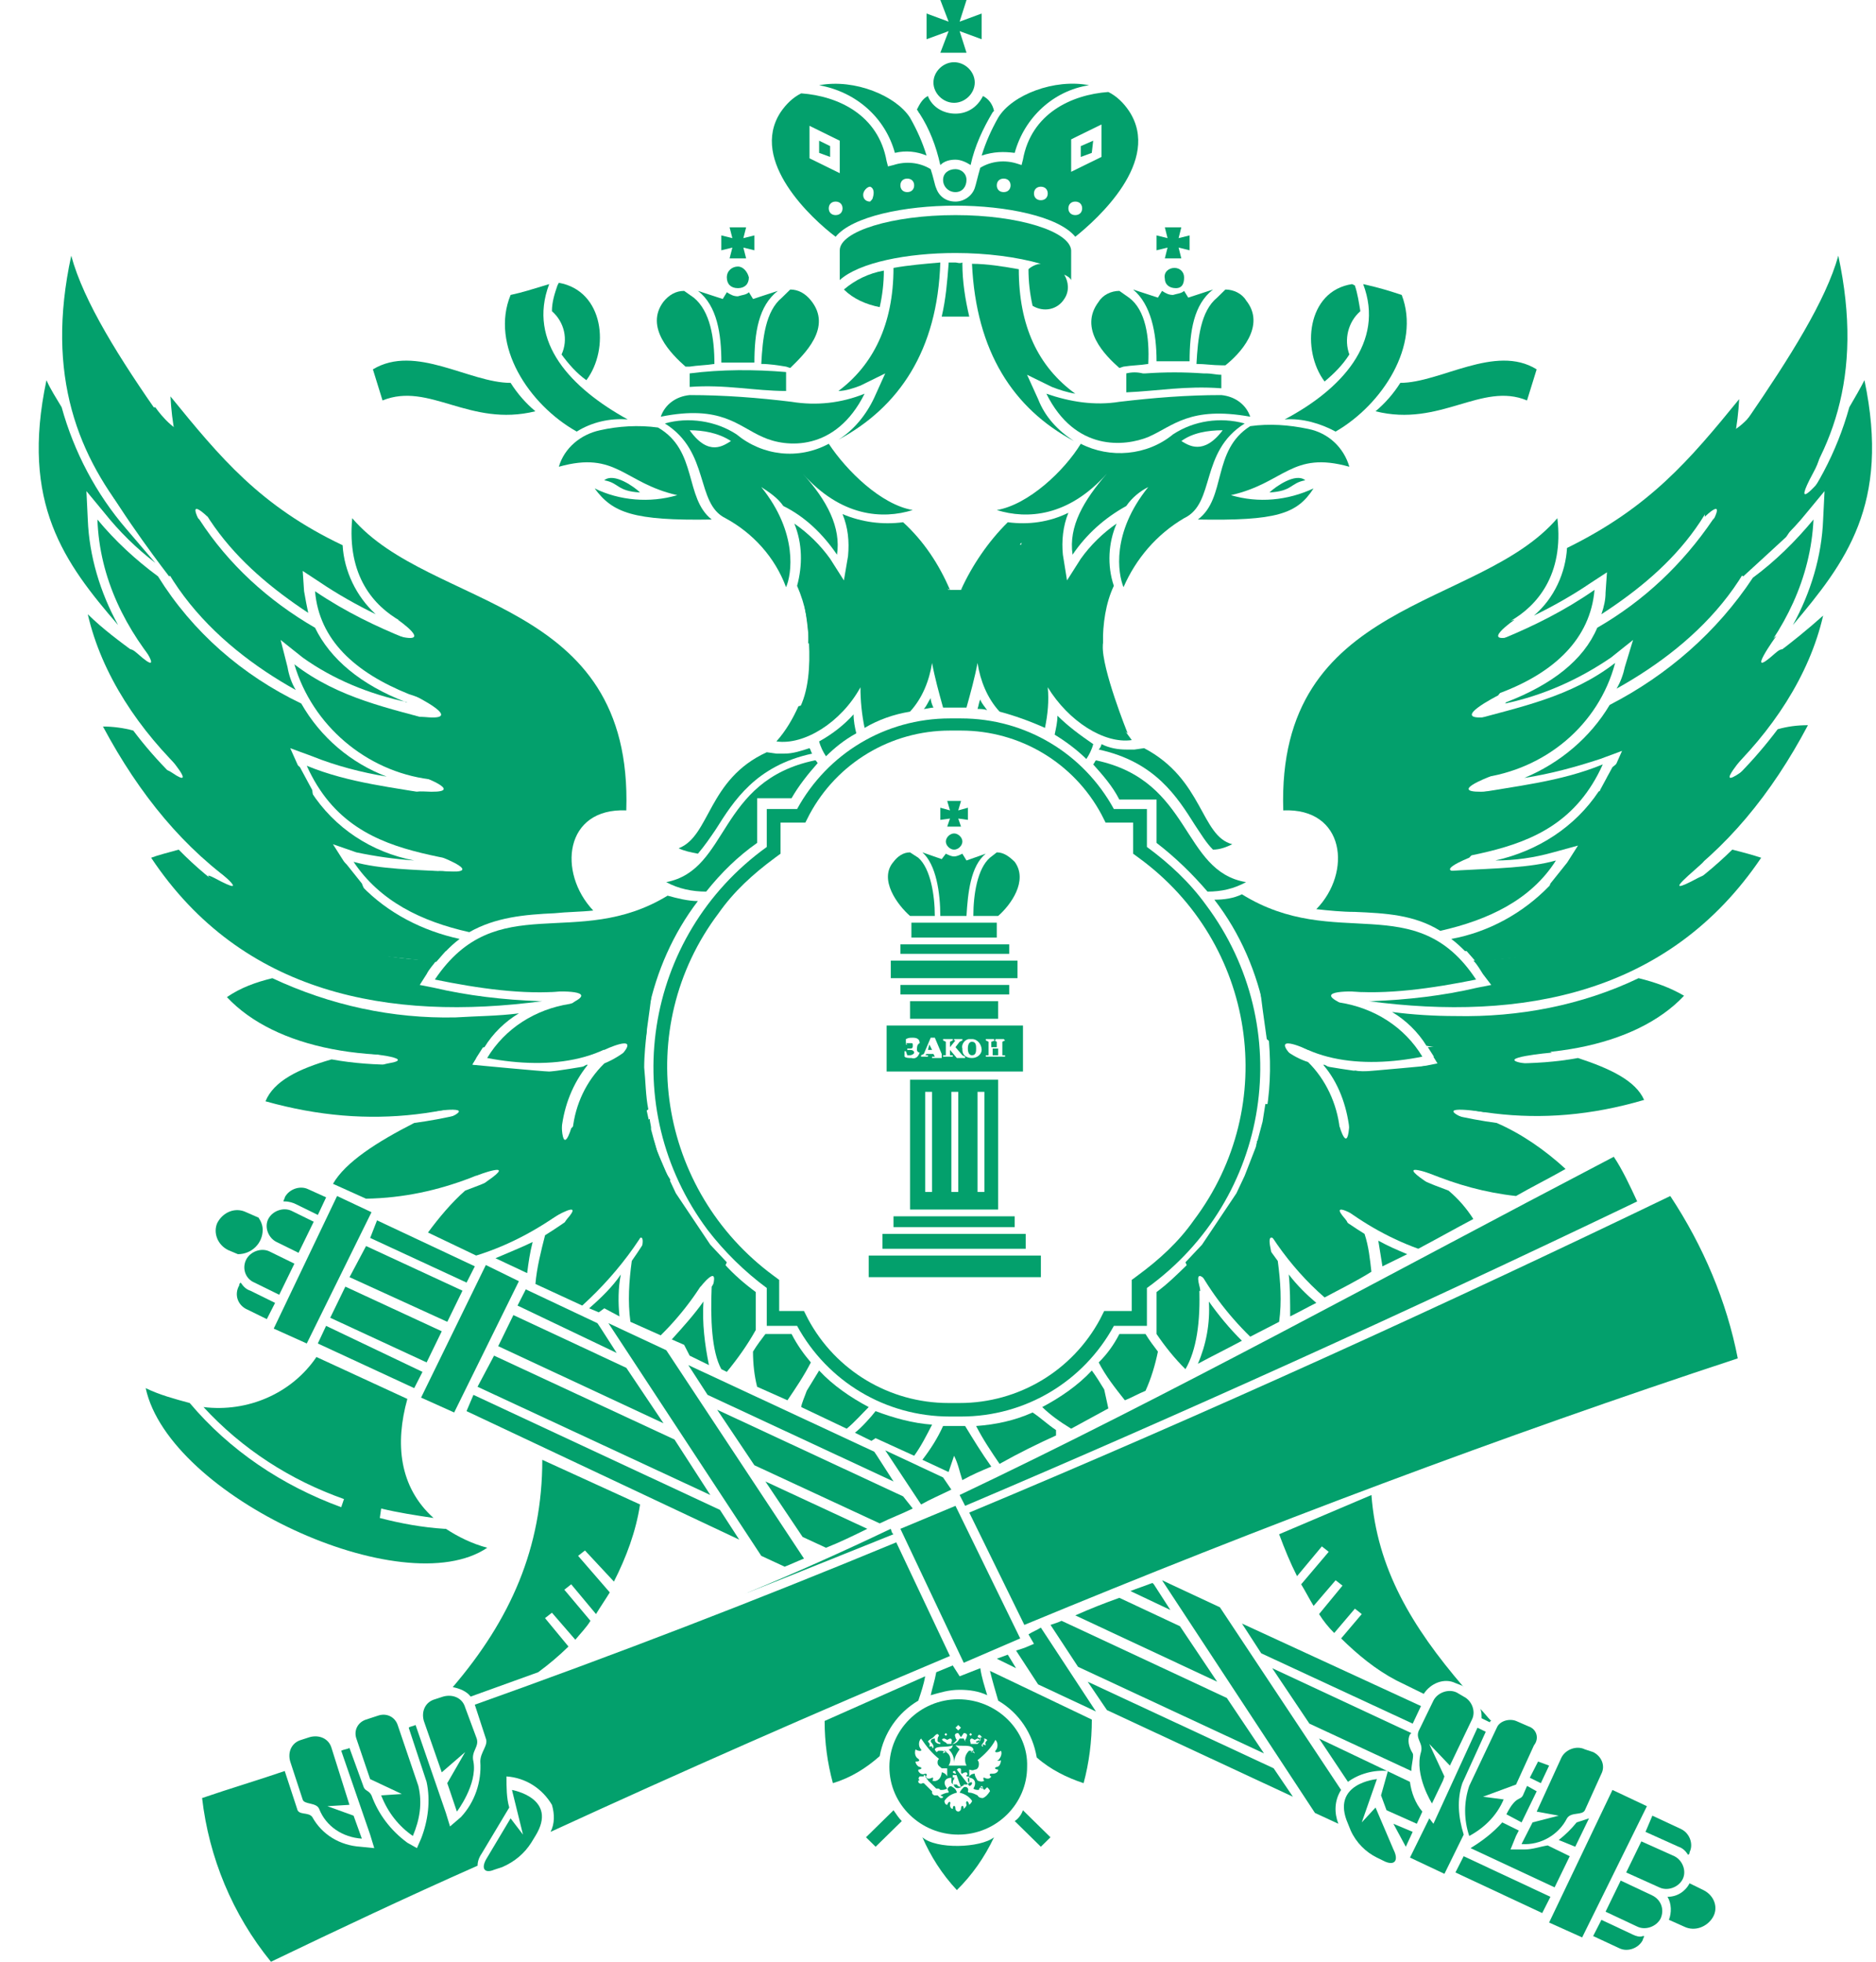 <svg width="44" height="46" viewBox="0 0 44 46" fill="none" xmlns="http://www.w3.org/2000/svg">
<path d="M23.67 23.096H21.118V23.318H23.67V23.096Z" fill="#03A06C"/>
<path d="M23.411 23.476H21.344V23.889H23.411V23.476Z" fill="#03A06C"/>
<path d="M23.864 22.525H20.893V22.937H23.864V22.525Z" fill="#03A06C"/>
<path d="M23.67 22.144H21.118V22.366H23.67V22.144Z" fill="#03A06C"/>
<path d="M21.344 21.478H21.925C21.925 21.002 21.828 20.367 21.538 20.113L21.344 19.987C21.183 19.987 21.053 20.082 20.956 20.209C20.601 20.621 21.053 21.224 21.344 21.478Z" fill="#03A06C"/>
<path d="M34.62 22.969C33.199 20.811 31.325 22.334 29.128 20.97C28.935 21.065 28.709 21.097 28.482 21.097C29.096 21.89 29.484 22.81 29.678 23.794C30.421 24.904 31.939 25.063 33.36 24.777C32.94 24.079 32.23 23.635 31.422 23.508C30.517 23.254 29.774 22.874 29.548 21.985C30.227 23.603 32.585 23.381 34.62 22.969Z" fill="#03A06C"/>
<path d="M22.797 24.428C22.733 24.428 22.7 24.491 22.7 24.587C22.7 24.682 22.733 24.745 22.797 24.745C22.894 24.745 22.894 24.65 22.894 24.587C22.894 24.523 22.894 24.428 22.797 24.428Z" fill="#03A06C"/>
<path d="M22.054 21.478H22.668C22.7 20.938 22.765 20.304 23.12 20.018L22.668 20.177L22.571 20.018C22.507 20.05 22.442 20.082 22.377 20.082C22.313 20.082 22.248 20.05 22.184 20.018L22.087 20.145L21.634 19.987C21.957 20.272 22.054 20.938 22.054 21.478Z" fill="#03A06C"/>
<path d="M23.831 39.117L23.637 38.8L23.379 38.895L23.831 39.117Z" fill="#03A06C"/>
<path d="M22.41 35.31L21.118 35.849L22.604 38.99L23.928 38.419L22.41 35.31Z" fill="#03A06C"/>
<path d="M30.098 19.003C31.551 18.94 31.713 20.462 30.873 21.319C31.163 21.351 31.486 21.383 31.777 21.383C32.488 21.414 33.166 21.446 33.78 21.827C34.911 21.573 35.912 21.097 36.493 20.177C35.266 20.526 33.295 20.209 31.842 20.875C33.522 19.733 36.397 20.589 37.592 17.924C35.589 18.749 33.36 18.305 31.874 19.828C32.617 18.781 33.328 18.591 34.717 18.242C36.235 18.051 37.495 17.005 37.882 15.545C35.783 17.163 33.102 16.433 31.357 18.876C32.003 17.258 33.618 16.782 35.201 16.243C36.461 15.767 37.301 14.974 37.398 13.832C34.523 15.831 31.745 15.355 30.776 18.4C31.067 16.053 33.199 15.545 35.427 14.562C36.041 14.213 36.687 13.483 36.526 12.151C34.684 14.308 29.936 14.022 30.098 19.003Z" fill="#03A06C"/>
<path d="M21.764 24.619H21.861L21.797 24.492L21.764 24.619Z" fill="#03A06C"/>
<path d="M11.169 40.735L10.91 40.037C10.846 39.815 10.62 39.719 10.393 39.783L10.2 39.846C9.973 39.91 9.877 40.132 9.941 40.354L10.361 41.559L10.91 41.084L10.49 41.813L10.523 41.908L10.716 42.48C10.716 42.48 11.201 41.845 11.104 41.306C11.039 41.052 11.266 40.957 11.169 40.735Z" fill="#03A06C"/>
<path d="M16.886 35.405L11.104 32.708L10.942 33.089L17.338 36.103L16.886 35.405Z" fill="#03A06C"/>
<path d="M22.378 19.543C22.281 19.543 22.184 19.638 22.184 19.733C22.184 19.828 22.281 19.923 22.378 19.923C22.475 19.923 22.572 19.828 22.572 19.733C22.572 19.638 22.475 19.543 22.378 19.543Z" fill="#03A06C"/>
<path d="M19.018 7.043C18.889 6.884 18.727 6.789 18.534 6.789L18.34 6.979C17.952 7.297 17.887 7.931 17.855 8.534C18.049 8.534 18.243 8.566 18.437 8.597L18.534 8.629C18.857 8.312 19.535 7.677 19.018 7.043Z" fill="#03A06C"/>
<path d="M16.176 8.756V9.073C17.016 9.01 17.694 9.168 18.437 9.168V8.724C17.694 8.661 16.919 8.661 16.176 8.756Z" fill="#03A06C"/>
<path d="M14.399 37.086C14.689 36.515 14.915 35.912 15.012 35.278L12.719 34.231C12.719 36.293 11.976 37.974 10.619 39.561C10.781 39.593 10.942 39.656 11.039 39.783L12.622 39.212C12.88 39.022 13.106 38.831 13.333 38.609L12.783 37.943L12.945 37.816L13.494 38.45C13.623 38.292 13.752 38.165 13.849 38.006L13.236 37.277L13.397 37.15L13.979 37.848C14.075 37.689 14.205 37.499 14.302 37.34L13.559 36.483L13.72 36.357L14.399 37.086Z" fill="#03A06C"/>
<path d="M23.379 21.636H21.376V21.985H23.379V21.636Z" fill="#03A06C"/>
<path d="M22.216 19.384H22.54L22.475 19.194L22.701 19.225V18.94L22.475 19.003L22.54 18.781H22.216L22.281 19.003L22.055 18.94V19.225L22.281 19.194L22.216 19.384Z" fill="#03A06C"/>
<path d="M22.346 39.053L21.959 39.212C21.926 39.402 21.862 39.593 21.829 39.751C22.055 39.688 22.249 39.624 22.508 39.624C22.734 39.624 22.96 39.656 23.154 39.751C23.089 39.529 23.024 39.339 22.992 39.117L22.508 39.307L22.346 39.053Z" fill="#03A06C"/>
<path d="M30.001 30.995C30.066 30.519 30.033 30.044 29.969 29.568C29.613 29.092 29.29 28.552 29.032 28.013C28.741 28.552 28.386 29.06 27.966 29.504C28.321 30.202 28.773 30.805 29.323 31.344L30.001 30.995Z" fill="#03A06C"/>
<path d="M23.411 21.478C23.702 21.224 24.122 20.653 23.799 20.209C23.669 20.082 23.54 19.987 23.379 19.987L23.217 20.113C22.926 20.367 22.829 20.97 22.829 21.478H23.411Z" fill="#03A06C"/>
<path d="M24.057 28.933H20.698V29.282H24.057V28.933Z" fill="#03A06C"/>
<path d="M20.666 14.974L20.536 14.466C20.504 14.308 20.439 14.149 20.375 13.959C20.278 14.276 20.116 14.593 19.922 14.879L19.599 15.386L19.535 14.784C19.535 14.688 19.503 14.625 19.503 14.53C19.438 14.784 19.309 15.006 19.147 15.196L19.083 15.26C19.05 15.64 18.986 16.021 18.921 16.243C19.406 16.148 20.019 15.482 20.245 14.942C20.375 15.291 20.536 15.577 20.795 15.862C21.182 15.386 21.376 14.815 21.376 14.213C21.602 14.53 21.99 14.72 22.378 14.72C22.765 14.72 23.153 14.53 23.379 14.213C23.379 14.815 23.605 15.386 23.96 15.862C24.219 15.609 24.38 15.291 24.509 14.942C24.736 15.45 25.349 16.116 25.834 16.243C25.802 16.021 25.705 15.64 25.672 15.26V15.228C25.511 15.006 25.414 14.784 25.317 14.562C25.317 14.657 25.285 14.72 25.285 14.815L25.22 15.418L24.897 14.911C24.703 14.625 24.542 14.308 24.445 13.991C24.38 14.149 24.348 14.308 24.283 14.498L24.154 15.006L23.863 14.53C23.67 14.149 23.605 13.737 23.637 13.324C23.379 13.578 23.056 13.8 22.733 13.959C22.668 14.244 22.539 14.498 22.378 14.72C22.216 14.498 22.087 14.213 22.022 13.959C21.699 13.8 21.408 13.578 21.118 13.324C21.182 13.737 21.085 14.149 20.892 14.53L20.666 14.974Z" fill="#03A06C"/>
<path d="M24.801 16.782C24.801 16.941 24.768 17.068 24.736 17.227C24.995 17.385 25.253 17.576 25.479 17.798C25.544 17.703 25.608 17.576 25.641 17.449C25.318 17.227 25.059 17.036 24.801 16.782Z" fill="#03A06C"/>
<path d="M20.181 16.116C20.181 16.433 20.213 16.751 20.278 17.068C20.601 16.878 20.956 16.751 21.344 16.687C21.635 16.37 21.796 15.958 21.861 15.545C21.925 15.894 22.022 16.243 22.119 16.592C22.151 16.592 22.636 16.592 22.668 16.592C22.765 16.243 22.862 15.894 22.927 15.545C22.991 15.958 23.153 16.37 23.444 16.687C23.799 16.782 24.154 16.909 24.509 17.068C24.574 16.751 24.606 16.433 24.574 16.116C25.059 16.909 25.898 17.449 26.545 17.354C26.351 17.1 26.157 16.814 26.028 16.529L25.834 16.497C25.317 16.306 24.865 15.958 24.574 15.482C24.477 15.704 24.316 15.894 24.154 16.053L23.993 16.211L23.831 16.053C23.508 15.672 23.314 15.196 23.25 14.72C23.024 15.133 21.764 15.133 21.57 14.72C21.505 15.228 21.311 15.672 20.988 16.053L20.827 16.211L20.666 16.053C20.504 15.894 20.343 15.672 20.246 15.482C19.955 15.958 19.503 16.306 18.986 16.497L18.727 16.56C18.598 16.846 18.437 17.131 18.21 17.385C18.857 17.48 19.729 16.941 20.181 16.116Z" fill="#03A06C"/>
<path d="M22.41 6.155C22.346 6.155 22.314 6.155 22.249 6.155V6.186C22.217 6.599 22.184 7.011 22.087 7.424C22.184 7.424 22.314 7.424 22.41 7.424C22.507 7.424 22.637 7.424 22.733 7.424C22.637 7.011 22.572 6.599 22.572 6.186V6.155C22.507 6.186 22.443 6.155 22.41 6.155Z" fill="#03A06C"/>
<path d="M19.793 13.61L19.47 13.102C19.244 12.785 18.953 12.5 18.63 12.277C18.824 12.753 18.824 13.261 18.695 13.737C18.889 14.181 18.986 14.657 18.953 15.101C19.276 14.657 19.406 14.117 19.406 13.578C19.599 13.959 19.696 14.371 19.761 14.784C20.084 14.34 20.245 13.8 20.31 13.261C20.504 13.61 20.665 14.022 20.762 14.435C21.021 14.022 20.956 13.356 20.859 12.722C21.247 13.197 21.731 13.578 22.281 13.832C22.022 13.229 21.667 12.69 21.182 12.246C20.698 12.309 20.213 12.246 19.761 12.055C19.89 12.373 19.922 12.69 19.89 13.039L19.793 13.61Z" fill="#03A06C"/>
<path d="M23.637 12.246C23.185 12.69 22.797 13.261 22.539 13.832C23.088 13.546 23.572 13.166 23.96 12.722C23.863 13.324 23.799 14.022 24.057 14.435C24.154 14.022 24.315 13.642 24.509 13.261C24.541 13.8 24.735 14.34 25.058 14.784C25.091 14.371 25.22 13.959 25.414 13.578C25.381 14.117 25.543 14.657 25.866 15.101C25.866 14.625 25.93 14.149 26.124 13.737C25.963 13.261 25.995 12.722 26.189 12.277C25.866 12.5 25.575 12.785 25.349 13.102L25.026 13.61L24.929 13.007C24.897 12.69 24.929 12.341 25.058 12.024C24.606 12.246 24.122 12.309 23.637 12.246Z" fill="#03A06C"/>
<path d="M25.704 17.829C25.672 17.861 25.672 17.893 25.64 17.924C25.866 18.178 26.092 18.432 26.253 18.749H27.126V19.765C27.578 20.113 27.966 20.494 28.321 20.907C28.644 20.907 28.935 20.843 29.225 20.685C27.707 20.431 27.965 18.305 25.704 17.829Z" fill="#03A06C"/>
<path d="M26.835 17.544L26.609 17.576C26.544 17.576 26.48 17.576 26.415 17.576C26.221 17.576 26.027 17.544 25.834 17.449C25.834 17.48 25.801 17.544 25.769 17.576C27.093 17.861 27.61 18.686 28.03 19.352C28.16 19.543 28.289 19.765 28.45 19.923C28.612 19.923 28.773 19.86 28.902 19.796C28.16 19.606 28.224 18.273 26.835 17.544Z" fill="#03A06C"/>
<path d="M21.667 16.624C21.732 16.624 21.828 16.592 21.893 16.592C21.861 16.529 21.828 16.433 21.828 16.37C21.764 16.465 21.732 16.56 21.667 16.624Z" fill="#03A06C"/>
<path d="M20.084 17.195C20.052 17.068 20.02 16.909 20.02 16.751C19.793 17.005 19.503 17.227 19.212 17.385C19.244 17.512 19.309 17.639 19.373 17.734C19.567 17.544 19.793 17.354 20.084 17.195Z" fill="#03A06C"/>
<path d="M22.927 16.624C22.992 16.624 23.089 16.624 23.153 16.655C23.089 16.56 23.024 16.497 22.992 16.402C22.959 16.465 22.959 16.529 22.927 16.624Z" fill="#03A06C"/>
<path d="M23.411 28.362V25.317H21.344V28.362H23.411ZM22.927 25.602H23.088V27.95H22.927V25.602ZM22.313 25.602H22.475V27.95H22.313V25.602ZM21.699 25.602H21.861V27.95H21.699V25.602Z" fill="#03A06C"/>
<path d="M37.915 16.148C39.853 15.069 41.694 13.293 41.694 10.533C41.242 11.104 40.725 11.675 40.176 12.182C39.465 13.229 38.561 14.086 37.462 14.72C37.139 15.482 36.397 16.053 35.331 16.465L35.298 16.497C36.203 16.307 37.043 15.926 37.786 15.418L38.302 15.006L38.109 15.64C38.076 15.799 38.012 15.989 37.915 16.148Z" fill="#03A06C"/>
<path d="M23.993 24.047H20.795V25.126H23.993V24.047ZM21.377 24.809C21.312 24.809 21.247 24.809 21.215 24.777V24.65H21.247L21.28 24.745C21.312 24.745 21.312 24.745 21.344 24.745C21.377 24.745 21.441 24.714 21.441 24.682C21.441 24.65 21.409 24.619 21.344 24.619H21.28V24.587H21.344C21.377 24.587 21.409 24.587 21.409 24.523C21.409 24.46 21.409 24.46 21.344 24.46H21.312C21.28 24.46 21.28 24.46 21.247 24.46L21.28 24.492H21.247V24.365C21.312 24.333 21.344 24.333 21.409 24.333C21.506 24.333 21.57 24.365 21.57 24.46C21.506 24.492 21.506 24.555 21.506 24.619C21.506 24.65 21.538 24.682 21.57 24.682C21.538 24.777 21.474 24.84 21.377 24.809ZM22.087 24.777V24.809H21.861V24.777H21.926L21.893 24.714H21.732L21.7 24.745H21.764V24.777H21.603V24.745L21.667 24.714L21.829 24.333H21.926L22.087 24.714V24.777ZM22.604 24.809H22.442L22.281 24.619V24.745H22.346V24.777H22.119V24.745H22.184V24.428L22.119 24.396V24.365H22.346V24.396L22.281 24.428V24.555L22.41 24.396H22.378V24.365H22.572V24.396L22.507 24.428L22.41 24.555L22.572 24.745L22.636 24.777V24.809H22.604ZM22.798 24.809C22.669 24.809 22.572 24.745 22.572 24.619V24.587C22.539 24.492 22.636 24.365 22.733 24.365C22.766 24.365 22.766 24.365 22.798 24.365C22.927 24.365 23.024 24.492 23.024 24.619C23.024 24.714 22.927 24.809 22.798 24.809ZM23.573 24.396L23.509 24.428V24.745H23.573V24.777H23.347V24.745H23.412V24.587H23.282V24.745H23.347V24.777H23.121V24.745H23.186V24.428L23.121 24.396V24.365H23.347V24.396L23.25 24.428V24.555H23.379V24.428L23.315 24.396V24.365H23.541L23.573 24.396C23.573 24.365 23.573 24.396 23.573 24.396Z" fill="#03A06C"/>
<path d="M23.799 28.521H20.956V28.774H23.799V28.521Z" fill="#03A06C"/>
<path d="M41.533 10.406L41.921 9.93V10.533C41.921 11.104 41.824 11.707 41.662 12.277C42.954 10.723 43.73 8.851 43.116 5.996C42.825 7.043 41.985 8.375 40.984 9.835C40.919 10.438 40.758 11.008 40.499 11.548C40.855 11.199 41.178 10.818 41.533 10.406Z" fill="#03A06C"/>
<path d="M35.977 14.435C36.43 14.213 36.882 13.959 37.302 13.673L37.69 13.42L37.657 13.896C37.657 14.054 37.625 14.213 37.56 14.403C39.272 13.293 40.661 11.833 40.791 9.359C39.628 10.786 38.691 11.897 36.753 12.849C36.72 13.42 36.462 14.022 35.977 14.435Z" fill="#03A06C"/>
<path d="M37.689 18.242C40.079 17.068 42.405 14.942 42.534 12.182C42.114 12.69 41.63 13.166 41.113 13.546C40.273 14.816 39.11 15.831 37.754 16.529C37.301 17.29 36.591 17.893 35.751 18.242C36.365 18.147 36.946 17.988 37.528 17.798L38.044 17.607L37.818 18.115C37.754 18.115 37.721 18.178 37.689 18.242Z" fill="#03A06C"/>
<path d="M41.178 13.198C41.597 12.849 42.017 12.468 42.373 12.024L42.793 11.516L42.76 12.182C42.728 13.039 42.47 13.896 42.05 14.657C43.277 13.198 44.343 11.833 43.729 8.915C43.633 9.105 43.503 9.327 43.374 9.549C43.083 10.596 42.566 11.58 41.856 12.405L41.178 13.198Z" fill="#03A06C"/>
<path d="M26.9 19.86V18.971H26.125C25.414 17.671 24.057 16.846 22.539 16.846H22.28C20.762 16.846 19.406 17.671 18.695 18.971H17.984V19.86C15.077 21.953 14.463 25.983 16.595 28.838C16.983 29.345 17.467 29.821 17.984 30.202V31.09H18.695C19.406 32.391 20.762 33.216 22.28 33.216H22.539C24.057 33.216 25.414 32.391 26.125 31.09H26.9V30.202C29.807 28.108 30.421 24.079 28.289 21.224C27.901 20.685 27.417 20.24 26.9 19.86ZM27.998 28.616C27.643 29.123 27.191 29.536 26.674 29.916L26.544 30.012V30.741H25.898L25.802 30.932C25.155 32.137 23.896 32.899 22.507 32.899H22.248C20.859 32.899 19.599 32.137 18.953 30.932L18.856 30.741H18.275V30.012L18.146 29.916C15.432 27.918 14.819 24.111 16.854 21.414C17.209 20.907 17.661 20.494 18.178 20.113L18.307 20.018V19.289H18.889L18.986 19.098C19.632 17.893 20.892 17.131 22.28 17.131H22.539C23.928 17.131 25.188 17.893 25.834 19.098L25.931 19.289H26.577V20.018L26.706 20.113C29.452 22.112 30.033 25.919 27.998 28.616Z" fill="#03A06C"/>
<path d="M15.498 9.771C16.919 9.486 17.306 9.993 17.888 10.247C18.437 10.501 19.6 10.596 20.278 9.232C19.729 9.454 19.148 9.517 18.566 9.422C17.791 9.327 16.983 9.264 16.176 9.264C15.853 9.295 15.595 9.486 15.498 9.771Z" fill="#03A06C"/>
<path d="M24.413 29.441H20.375V29.948H24.413V29.441Z" fill="#03A06C"/>
<path d="M22.571 34.707C22.797 34.58 23.023 34.485 23.25 34.39C23.023 34.072 22.83 33.755 22.636 33.438C22.604 33.438 22.539 33.438 22.507 33.438H22.248C22.216 33.438 22.151 33.438 22.119 33.438C21.99 33.724 21.828 33.977 21.634 34.231L22.248 34.517C22.28 34.421 22.345 34.231 22.377 34.136C22.474 34.326 22.507 34.517 22.571 34.707Z" fill="#03A06C"/>
<path d="M26.932 10.247C27.514 9.993 27.901 9.517 29.323 9.771C29.226 9.486 28.967 9.295 28.644 9.264C27.837 9.264 27.061 9.327 26.254 9.422C25.672 9.517 25.091 9.422 24.542 9.232C25.22 10.596 26.383 10.469 26.932 10.247Z" fill="#03A06C"/>
<path d="M7.745 30.9L10.006 31.947L10.361 31.217L8.1 30.17L7.745 30.9Z" fill="#03A06C"/>
<path d="M10.847 30.265L8.586 29.218L8.198 29.948L10.491 30.995L10.847 30.265Z" fill="#03A06C"/>
<path d="M11.137 29.694L8.843 28.616L8.682 29.028L10.943 30.075L11.137 29.694Z" fill="#03A06C"/>
<path d="M31.422 26.459C31.358 25.887 31.099 25.316 30.679 24.904C30.292 24.777 29.969 24.523 29.742 24.206C29.807 24.809 29.807 25.412 29.71 26.014C30.195 26.363 30.808 26.522 31.422 26.459Z" fill="#03A06C"/>
<path d="M13.043 25.126C12.913 25.126 12.784 25.158 12.623 25.158C12.203 25.158 11.815 25.126 11.395 25.031L11.072 24.968L11.169 24.809C10.555 24.904 9.942 24.968 9.328 24.968C8.811 24.968 8.294 24.936 7.777 24.841C7.002 25.063 6.421 25.348 6.227 25.824C8.714 26.522 10.878 26.173 13.043 25.126Z" fill="#03A06C"/>
<path d="M7.649 28.076L7.229 27.886C7.035 27.791 6.776 27.886 6.68 28.076C6.68 28.108 6.647 28.14 6.647 28.172H6.68C6.776 28.172 6.873 28.203 6.938 28.235L7.455 28.489L7.649 28.076Z" fill="#03A06C"/>
<path d="M12.17 23.762C11.685 23.825 11.201 23.825 10.684 23.857C9.198 23.889 7.745 23.572 6.388 22.937C6 23.032 5.645 23.159 5.322 23.381C6.452 24.587 8.746 25.031 11.363 24.555C11.556 24.238 11.847 23.952 12.17 23.762Z" fill="#03A06C"/>
<path d="M5.968 30.075L6.549 30.361L6.905 29.631L6.323 29.346C6.13 29.25 5.871 29.346 5.774 29.536C5.677 29.726 5.742 29.98 5.968 30.075Z" fill="#03A06C"/>
<path d="M7.358 28.648L6.841 28.394C6.647 28.299 6.389 28.394 6.292 28.584C6.195 28.774 6.292 29.028 6.486 29.123L7.002 29.377L7.358 28.648Z" fill="#03A06C"/>
<path d="M30.873 30.551C30.647 30.361 30.421 30.139 30.227 29.885C30.26 30.202 30.26 30.551 30.26 30.868C30.453 30.773 30.68 30.646 30.873 30.551Z" fill="#03A06C"/>
<path d="M13.818 30.678L14.044 30.773L14.174 30.678L14.529 30.868C14.497 30.551 14.497 30.202 14.561 29.885C14.368 30.17 14.109 30.424 13.818 30.678Z" fill="#03A06C"/>
<path d="M11.2 32.518L16.66 35.056L15.82 33.755L11.588 31.788L11.2 32.518Z" fill="#03A06C"/>
<path d="M12.041 30.837L11.685 31.566L15.562 33.374L14.69 32.074L12.041 30.837Z" fill="#03A06C"/>
<path d="M29.161 27.727C29.581 28.743 30.227 29.694 31.067 30.424C31.422 30.234 31.81 30.043 32.165 29.821C32.133 29.536 32.101 29.219 32.004 28.933C31.035 28.33 30.195 27.601 29.484 26.744C29.452 27.093 29.323 27.41 29.161 27.727Z" fill="#03A06C"/>
<path d="M31.648 26.522C32.876 27.283 34.103 27.886 35.557 28.045C35.944 27.823 36.332 27.632 36.719 27.41C36.235 26.966 35.686 26.585 35.104 26.332C33.683 26.141 32.326 25.665 31.067 24.968C31.067 24.968 31.067 24.968 31.034 24.968C31.39 25.38 31.583 25.919 31.648 26.459V26.522Z" fill="#03A06C"/>
<path d="M29.614 26.522C30.68 27.727 31.778 28.743 33.264 29.282C33.684 29.06 34.136 28.806 34.556 28.584C34.394 28.33 34.2 28.108 33.974 27.918C33.102 27.601 32.262 27.188 31.487 26.681H31.455C31.358 26.681 31.261 26.681 31.196 26.712C30.647 26.681 30.13 26.554 29.678 26.268C29.646 26.363 29.614 26.427 29.614 26.522Z" fill="#03A06C"/>
<path d="M33.005 29.409C32.779 29.314 32.553 29.218 32.327 29.092C32.359 29.282 32.392 29.504 32.424 29.694L33.005 29.409Z" fill="#03A06C"/>
<path d="M14.012 31.027L12.332 30.234L12.138 30.614L14.464 31.725L14.076 31.122L14.012 31.027Z" fill="#03A06C"/>
<path d="M22.313 34.929L22.119 34.644L20.763 34.009L21.603 35.278C21.829 35.151 22.055 35.056 22.313 34.929Z" fill="#03A06C"/>
<path d="M28.353 30.519C28.385 31.027 28.288 31.535 28.095 31.979C28.45 31.788 28.773 31.63 29.128 31.439C28.838 31.154 28.579 30.837 28.353 30.519Z" fill="#03A06C"/>
<path d="M20.957 34.739L20.569 34.136L20.505 34.041L16.144 32.01L16.596 32.708L20.957 34.739Z" fill="#03A06C"/>
<path d="M16.692 30.17C16.66 30.932 16.692 31.693 16.918 32.105L17.047 32.169C17.306 31.852 17.532 31.535 17.726 31.186V31.09V30.297C17.467 30.107 17.209 29.885 16.983 29.631C16.918 29.821 16.821 29.98 16.692 30.17Z" fill="#03A06C"/>
<path d="M18.566 31.281H17.952C17.855 31.408 17.758 31.535 17.661 31.693C17.661 31.979 17.693 32.264 17.758 32.518L18.469 32.835C18.662 32.55 18.856 32.264 19.018 31.947C18.856 31.757 18.695 31.535 18.566 31.281Z" fill="#03A06C"/>
<path d="M16.175 31.788L16.628 32.01C16.531 31.535 16.466 31.027 16.499 30.519C16.273 30.837 16.014 31.122 15.756 31.408L16.046 31.535L16.175 31.788Z" fill="#03A06C"/>
<path d="M28.127 30.17C28.03 30.012 27.933 29.821 27.837 29.663C27.61 29.885 27.384 30.107 27.126 30.297V31.281C27.32 31.566 27.546 31.852 27.804 32.105C28.063 31.661 28.16 30.995 28.127 30.17Z" fill="#03A06C"/>
<path d="M26.48 6.98L26.254 6.821C26.06 6.821 25.866 6.916 25.769 7.075C25.285 7.709 25.931 8.344 26.254 8.629L26.351 8.597C26.544 8.566 26.738 8.566 26.932 8.534C26.964 7.9 26.867 7.265 26.48 6.98Z" fill="#03A06C"/>
<path d="M24.768 33.66C24.768 33.628 24.768 33.565 24.768 33.533C24.574 33.406 24.413 33.248 24.219 33.121C23.799 33.311 23.347 33.406 22.894 33.438C23.056 33.755 23.25 34.041 23.444 34.326C23.896 34.072 24.348 33.85 24.768 33.66Z" fill="#03A06C"/>
<path d="M26.867 32.613C26.997 32.328 27.093 32.01 27.158 31.693C27.061 31.566 26.964 31.439 26.867 31.281H26.254C26.124 31.535 25.963 31.757 25.769 31.947C25.931 32.264 26.157 32.55 26.383 32.835C26.544 32.772 26.706 32.677 26.867 32.613Z" fill="#03A06C"/>
<path d="M25.995 33.026C25.963 32.867 25.931 32.74 25.898 32.581C25.801 32.423 25.704 32.264 25.608 32.137C25.285 32.486 24.865 32.772 24.445 32.994C24.639 33.184 24.865 33.343 25.123 33.501C25.414 33.343 25.704 33.184 25.995 33.026Z" fill="#03A06C"/>
<path d="M15.271 26.459C15.271 26.395 15.239 26.3 15.239 26.236C14.754 26.522 14.237 26.68 13.688 26.712C13.591 26.712 13.494 26.712 13.43 26.68H13.397C12.622 27.188 11.782 27.601 10.91 27.918C10.587 28.203 10.296 28.552 10.038 28.901L11.168 29.441C12.816 28.933 14.14 27.759 15.271 26.459Z" fill="#03A06C"/>
<path d="M26.416 8.756V9.2C27.159 9.168 27.805 9.042 28.645 9.105V8.788C28.515 8.788 28.418 8.756 28.289 8.756C28.257 8.756 28.257 8.756 28.224 8.756C27.772 8.724 27.32 8.724 26.868 8.756C26.835 8.756 26.803 8.756 26.803 8.756C26.674 8.724 26.545 8.724 26.416 8.756Z" fill="#03A06C"/>
<path d="M14.173 24.936C13.753 25.348 13.494 25.887 13.43 26.49C14.043 26.522 14.69 26.363 15.206 26.014C15.142 25.697 15.142 25.348 15.109 25.031C15.109 24.745 15.142 24.428 15.174 24.143C14.916 24.492 14.56 24.777 14.173 24.936Z" fill="#03A06C"/>
<path d="M20.052 33.596L20.439 33.787L20.536 33.723L21.441 34.136C21.602 33.914 21.731 33.66 21.861 33.406C21.408 33.374 20.956 33.248 20.536 33.089C20.439 33.216 20.213 33.47 20.052 33.596Z" fill="#03A06C"/>
<path d="M13.172 26.522V26.459C13.236 25.919 13.43 25.412 13.786 24.968H13.753C12.526 25.666 11.137 26.141 9.715 26.332C8.843 26.776 8.1 27.252 7.81 27.759L8.585 28.108C10.361 28.077 11.783 27.379 13.172 26.522Z" fill="#03A06C"/>
<path d="M18.921 32.613C18.889 32.708 18.792 32.93 18.792 32.994L19.858 33.501C20.02 33.374 20.246 33.121 20.375 32.994C19.955 32.772 19.535 32.486 19.212 32.137C19.115 32.296 19.018 32.455 18.921 32.613Z" fill="#03A06C"/>
<path d="M12.364 29.853C12.396 29.599 12.428 29.377 12.493 29.123C12.235 29.25 11.912 29.377 11.621 29.504L12.364 29.853Z" fill="#03A06C"/>
<path d="M15.336 26.744C14.593 27.632 13.753 28.362 12.784 28.965C12.687 29.346 12.59 29.726 12.558 30.107L13.656 30.614C14.561 29.79 15.271 28.806 15.723 27.664C15.53 27.378 15.433 27.061 15.336 26.744Z" fill="#03A06C"/>
<path d="M15.496 31.312C16.045 30.773 16.498 30.139 16.821 29.472C16.401 29.028 16.045 28.521 15.755 27.95C15.496 28.521 15.173 29.06 14.818 29.567C14.753 30.043 14.721 30.519 14.786 30.995L15.496 31.312Z" fill="#03A06C"/>
<path d="M21.634 43.082C21.828 43.526 22.087 43.939 22.442 44.32C22.797 43.971 23.088 43.558 23.314 43.082C22.991 43.336 21.957 43.368 21.634 43.082Z" fill="#03A06C"/>
<path d="M23.799 42.702L24.412 43.304L24.638 43.082L23.992 42.448C23.96 42.543 23.895 42.638 23.799 42.702Z" fill="#03A06C"/>
<path d="M22.475 39.846C21.57 39.846 20.86 40.576 20.86 41.432C20.86 42.321 21.603 43.019 22.475 43.019C23.379 43.019 24.09 42.289 24.09 41.432C24.122 40.576 23.379 39.846 22.475 39.846ZM22.927 40.735C22.959 40.608 23.024 40.735 23.056 40.766C23.088 40.766 23.121 40.766 23.153 40.798C23.153 40.83 23.088 40.83 23.121 40.925C23.088 40.925 23.024 40.861 23.056 40.957C23.024 40.957 23.024 40.925 23.024 40.925C23.024 40.893 23.088 40.861 23.088 40.798C23.088 40.735 22.992 40.735 22.992 40.735C23.024 40.798 22.959 40.861 22.927 40.861H22.895V40.83C22.927 40.83 22.992 40.798 22.992 40.766C22.992 40.766 22.959 40.735 22.927 40.735ZM22.636 41.242C22.636 41.306 22.636 41.337 22.669 41.401H22.249C22.313 41.306 22.313 41.147 22.184 41.084C22.152 41.052 22.087 41.052 22.023 41.052C21.99 41.052 21.99 41.084 21.958 41.084C21.958 41.052 21.926 41.052 21.926 41.02C21.958 40.925 22.216 40.988 22.346 40.925C22.346 40.957 22.313 41.02 22.249 41.02C22.346 41.115 22.378 41.211 22.378 41.337C22.378 41.211 22.442 41.115 22.507 41.02C22.475 40.988 22.442 40.957 22.41 40.925C22.539 40.957 22.798 40.893 22.83 41.02C22.83 41.052 22.83 41.084 22.798 41.084C22.798 41.052 22.765 41.052 22.733 41.052C22.765 41.02 22.636 41.115 22.636 41.242ZM22.862 41.115C22.83 41.084 22.798 41.084 22.765 41.084C22.798 41.052 22.798 41.052 22.83 41.052C22.83 41.084 22.862 41.084 22.862 41.115ZM22.346 41.813C22.346 41.782 22.346 41.75 22.378 41.718C22.378 41.718 22.378 41.718 22.378 41.686V41.655C22.378 41.655 22.378 41.686 22.346 41.686V41.655V41.623C22.378 41.623 22.378 41.623 22.41 41.623H22.442C22.442 41.623 22.442 41.623 22.442 41.591C22.41 41.591 22.378 41.591 22.346 41.559C22.346 41.528 22.378 41.528 22.41 41.528L22.378 41.464L22.539 41.908C22.475 41.94 22.41 41.94 22.378 41.877C22.378 41.845 22.346 41.845 22.346 41.813C22.313 41.813 22.313 41.813 22.346 41.813C22.313 41.782 22.313 41.782 22.346 41.813C22.346 41.782 22.346 41.782 22.346 41.813ZM22.442 41.496H22.475C22.475 41.496 22.475 41.496 22.442 41.496C22.475 41.464 22.475 41.464 22.507 41.464C22.507 41.464 22.539 41.464 22.539 41.496C22.539 41.496 22.539 41.496 22.539 41.528C22.539 41.528 22.539 41.528 22.539 41.559C22.539 41.559 22.539 41.591 22.572 41.591C22.604 41.559 22.636 41.559 22.669 41.559C22.701 41.591 22.701 41.623 22.669 41.623V41.591V41.623V41.655C22.701 41.655 22.733 41.655 22.733 41.686V41.718C22.733 41.686 22.701 41.686 22.701 41.686C22.701 41.686 22.701 41.686 22.701 41.718C22.701 41.75 22.701 41.782 22.733 41.813C22.765 41.782 22.798 41.782 22.798 41.813C22.798 41.845 22.765 41.877 22.733 41.877L22.442 41.496ZM22.216 41.084C22.184 41.084 22.152 41.084 22.119 41.115C22.119 41.084 22.119 41.084 22.152 41.052C22.184 41.052 22.184 41.084 22.216 41.084ZM22.765 40.639L22.798 40.671L22.765 40.703L22.733 40.671L22.765 40.639ZM22.475 40.449L22.539 40.513L22.475 40.576L22.41 40.513L22.475 40.449ZM22.184 40.639L22.216 40.671L22.184 40.703L22.152 40.671L22.184 40.639ZM22.152 40.766L22.216 40.798L22.281 40.766C22.313 40.766 22.346 40.798 22.313 40.861V40.893C22.378 40.893 22.41 40.83 22.442 40.798C22.41 40.766 22.41 40.735 22.41 40.735C22.378 40.671 22.41 40.639 22.475 40.639L22.539 40.735L22.604 40.639C22.669 40.639 22.701 40.671 22.669 40.735C22.669 40.766 22.636 40.798 22.636 40.798C22.636 40.861 22.701 40.893 22.765 40.893V40.861C22.733 40.798 22.765 40.766 22.798 40.766L22.862 40.798L22.927 40.766C22.959 40.766 22.992 40.798 22.959 40.861L22.927 40.893H22.798C22.701 40.893 22.636 40.861 22.604 40.766H22.507C22.475 40.83 22.41 40.893 22.346 40.893H22.216L22.184 40.861C22.055 40.798 22.087 40.766 22.152 40.766ZM21.893 40.735C21.926 40.703 21.99 40.608 22.023 40.703C21.99 40.735 21.99 40.766 21.99 40.83C22.023 40.861 22.023 40.861 22.055 40.861C22.055 40.861 22.055 40.861 22.055 40.893C21.99 40.893 21.926 40.861 21.926 40.798V40.766C21.926 40.766 21.829 40.766 21.829 40.83C21.829 40.861 21.893 40.893 21.893 40.957C21.893 40.988 21.893 40.988 21.861 40.988C21.893 40.925 21.796 40.957 21.796 40.957C21.829 40.861 21.764 40.861 21.764 40.83C21.829 40.766 21.861 40.766 21.893 40.735ZM21.473 41.306C21.473 41.306 21.473 41.274 21.473 41.306C21.473 41.274 21.473 41.274 21.473 41.306C21.506 41.306 21.603 41.306 21.538 41.242C21.473 41.21 21.441 41.115 21.473 41.02C21.506 41.052 21.635 41.084 21.603 41.02C21.538 40.957 21.538 40.83 21.603 40.766C21.732 40.957 21.861 41.115 22.023 41.242C21.99 41.274 21.99 41.306 21.99 41.337C21.99 41.401 22.055 41.432 22.087 41.464C22.119 41.464 22.184 41.464 22.216 41.464V41.655C22.184 41.591 22.119 41.559 22.087 41.559C22.087 41.623 22.055 41.686 22.023 41.718C21.99 41.75 21.926 41.782 21.861 41.75C21.893 41.75 21.893 41.655 21.861 41.686C21.796 41.718 21.732 41.718 21.7 41.655C21.732 41.655 21.764 41.591 21.7 41.591C21.635 41.623 21.57 41.591 21.538 41.528C21.538 41.528 21.538 41.528 21.538 41.496C21.57 41.496 21.667 41.464 21.57 41.432C21.538 41.432 21.473 41.369 21.473 41.306ZM23.056 42.162C23.024 42.162 22.959 42.162 22.927 42.099C22.862 42.067 22.798 42.035 22.733 42.035C22.733 42.035 22.701 42.035 22.701 42.004C22.733 41.94 22.669 41.877 22.604 41.908C22.572 41.94 22.539 41.972 22.507 42.035C22.636 42.067 22.733 42.13 22.798 42.226C22.798 42.257 22.765 42.289 22.733 42.321C22.701 42.194 22.636 42.226 22.669 42.321C22.669 42.352 22.636 42.384 22.604 42.416C22.604 42.321 22.539 42.321 22.539 42.416C22.539 42.448 22.507 42.479 22.475 42.479C22.442 42.479 22.41 42.448 22.41 42.416C22.41 42.321 22.346 42.321 22.346 42.416C22.313 42.416 22.281 42.384 22.281 42.321C22.313 42.226 22.249 42.226 22.216 42.321C22.184 42.321 22.152 42.289 22.152 42.226C22.216 42.13 22.313 42.067 22.442 42.035C22.442 42.004 22.41 41.94 22.346 41.908C22.313 41.877 22.281 41.877 22.249 41.908C22.216 41.94 22.216 41.972 22.249 42.004V42.035C22.184 42.035 22.119 42.067 22.055 42.099L22.119 42.13C22.119 42.13 22.119 42.162 22.087 42.162C22.087 42.162 22.087 42.162 22.055 42.162L21.99 42.099C21.958 42.099 21.958 42.099 21.926 42.099C21.893 42.099 21.861 42.067 21.861 42.035C21.861 42.004 21.861 42.004 21.861 42.004L21.667 41.813C21.635 41.813 21.603 41.813 21.635 41.813C21.603 41.845 21.538 41.813 21.538 41.782C21.538 41.782 21.538 41.782 21.538 41.75H21.57C21.538 41.718 21.538 41.686 21.57 41.655C21.603 41.655 21.635 41.655 21.667 41.655V41.623C21.7 41.623 21.732 41.655 21.732 41.686C21.732 41.686 21.732 41.686 21.732 41.718C21.764 41.718 21.764 41.75 21.764 41.75L21.958 41.94H21.99C22.023 41.94 22.023 41.94 22.055 41.972C22.119 41.972 22.152 41.972 22.216 41.94C22.087 41.782 22.184 41.686 22.313 41.686V41.782C22.313 41.813 22.346 41.845 22.378 41.845H22.442C22.475 41.908 22.539 41.908 22.572 41.877C22.604 41.877 22.604 41.845 22.604 41.845H22.669C22.701 41.845 22.733 41.813 22.733 41.782V41.686C22.83 41.686 22.927 41.782 22.83 41.94C22.862 41.972 22.927 41.972 22.959 41.972C22.959 41.94 22.992 41.908 23.024 41.908L23.088 41.972L23.153 41.908C23.185 41.94 23.218 41.972 23.218 42.004C23.153 42.099 23.121 42.13 23.056 42.162ZM22.992 41.908L23.024 41.877L23.056 41.908L23.024 41.94L22.992 41.908ZM23.476 41.274C23.476 41.337 23.444 41.432 23.379 41.432C23.282 41.464 23.379 41.496 23.412 41.496C23.412 41.559 23.347 41.591 23.282 41.591C23.282 41.591 23.282 41.591 23.25 41.591C23.185 41.591 23.218 41.655 23.25 41.655C23.218 41.718 23.153 41.718 23.088 41.686C23.056 41.655 23.056 41.75 23.088 41.75C23.056 41.782 22.992 41.782 22.927 41.75C22.895 41.686 22.862 41.655 22.862 41.591C22.798 41.591 22.733 41.623 22.733 41.686V41.496C22.765 41.496 22.798 41.528 22.862 41.496C22.927 41.496 22.959 41.432 22.959 41.369C22.959 41.337 22.959 41.306 22.927 41.274C23.088 41.147 23.25 40.988 23.347 40.798C23.412 40.861 23.412 40.988 23.347 41.052C23.315 41.115 23.444 41.084 23.476 41.052C23.508 41.115 23.476 41.211 23.412 41.274C23.347 41.274 23.444 41.306 23.476 41.274Z" fill="#03A06C"/>
<path d="M21.538 39.878C21.602 39.688 21.667 39.497 21.699 39.307L19.341 40.354C19.341 40.861 19.406 41.337 19.535 41.813C19.955 41.686 20.31 41.464 20.633 41.179C20.73 40.639 21.053 40.164 21.538 39.878Z" fill="#03A06C"/>
<path d="M20.311 43.082L20.537 43.304L21.151 42.702C21.086 42.638 21.021 42.543 20.957 42.448L20.311 43.082Z" fill="#03A06C"/>
<path d="M27.03 37.118C26.868 37.181 26.674 37.245 26.513 37.308L27.45 37.752L27.062 37.15L27.03 37.118Z" fill="#03A06C"/>
<path d="M22.28 38.831L21.021 36.166C17.726 37.531 14.431 38.799 11.136 39.973L11.395 40.766C11.459 40.925 11.265 41.084 11.265 41.306C11.298 41.782 11.136 42.258 10.813 42.606L10.555 42.828L10.458 42.511L9.747 40.449C9.683 40.481 9.618 40.481 9.586 40.513L10.005 41.782C10.102 42.226 10.038 42.702 9.876 43.114L9.779 43.336L9.553 43.209C9.166 42.924 8.875 42.543 8.713 42.099C8.649 41.972 8.552 42.004 8.52 41.877L8.197 40.989C8.132 41.02 8.067 41.02 8.003 41.052L8.681 43.019L8.778 43.336L8.455 43.304C7.97 43.273 7.551 43.019 7.324 42.606C7.228 42.48 7.001 42.575 6.969 42.416L6.678 41.528C6.032 41.75 5.386 41.94 4.74 42.162C4.902 43.558 5.451 44.891 6.355 46.001C7.938 45.24 9.553 44.478 11.201 43.748C11.201 43.653 11.233 43.558 11.298 43.463L11.944 42.384C11.879 42.162 11.879 41.908 11.879 41.655C12.331 41.686 12.719 41.94 12.945 42.321C13.01 42.543 13.01 42.765 12.913 42.955C15.949 41.559 19.115 40.164 22.28 38.831Z" fill="#03A06C"/>
<path d="M28.612 37.689L27.255 37.055L30.841 42.511L31.39 42.765C31.293 42.511 31.293 42.226 31.454 41.972L28.612 37.689Z" fill="#03A06C"/>
<path d="M25.511 39.434L25.898 40.005L25.963 40.1L30.324 42.131L29.872 41.464L25.511 39.434Z" fill="#03A06C"/>
<path d="M24.639 38.102L25.285 39.085L29.646 41.115L28.774 39.815L24.898 38.006C24.833 38.038 24.736 38.07 24.639 38.102Z" fill="#03A06C"/>
<path d="M25.22 37.879L28.547 39.434L27.675 38.133L26.254 37.467C25.898 37.594 25.575 37.721 25.22 37.879Z" fill="#03A06C"/>
<path d="M24.122 38.324L24.251 38.546L24.025 38.641L23.831 38.704L24.348 39.497L25.704 40.132L24.412 38.165C24.316 38.228 24.219 38.26 24.122 38.324Z" fill="#03A06C"/>
<path d="M23.412 39.878C23.896 40.164 24.219 40.639 24.316 41.211C24.639 41.496 25.027 41.686 25.415 41.813C25.544 41.337 25.608 40.83 25.608 40.322L23.218 39.18C23.282 39.434 23.347 39.656 23.412 39.878Z" fill="#03A06C"/>
<path d="M9.553 16.465H9.521C8.455 16.053 7.744 15.45 7.389 14.72C6.291 14.086 5.354 13.229 4.676 12.182C4.127 11.675 3.61 11.135 3.157 10.533C3.157 13.293 4.999 15.101 6.937 16.18C6.84 16.021 6.775 15.831 6.743 15.64L6.582 15.006L7.098 15.418C7.809 15.926 8.649 16.275 9.553 16.465Z" fill="#03A06C"/>
<path d="M12.008 41.972L12.266 43.019L11.975 42.638L11.426 43.558C11.265 43.812 11.362 43.939 11.588 43.844L11.782 43.78C12.072 43.653 12.298 43.463 12.46 43.209L12.557 43.05C13.106 42.162 12.008 41.972 12.008 41.972Z" fill="#03A06C"/>
<path d="M9.069 18.21C8.229 17.893 7.518 17.29 7.066 16.497C5.677 15.831 4.514 14.816 3.706 13.515C3.189 13.134 2.705 12.69 2.285 12.182C2.382 14.942 4.74 17.068 7.13 18.242C7.098 18.178 7.066 18.115 7.034 18.051L6.807 17.544L7.324 17.734C7.873 17.956 8.487 18.115 9.069 18.21Z" fill="#03A06C"/>
<path d="M2.899 10.533V9.93L3.286 10.406C3.642 10.818 3.965 11.199 4.288 11.548C4.029 11.008 3.9 10.406 3.803 9.835C2.802 8.407 1.962 7.075 1.671 5.996C1.058 8.82 1.833 10.723 3.125 12.277C2.963 11.707 2.899 11.104 2.899 10.533Z" fill="#03A06C"/>
<path d="M2.059 12.182L2.027 11.516L2.447 12.024C2.802 12.468 3.19 12.849 3.642 13.198L2.964 12.405C2.253 11.58 1.736 10.596 1.446 9.549C1.316 9.327 1.187 9.137 1.09 8.915C0.476 11.802 1.51 13.198 2.77 14.657C2.35 13.896 2.092 13.039 2.059 12.182Z" fill="#03A06C"/>
<path d="M7.776 40.989C7.712 40.766 7.485 40.671 7.259 40.735L7.065 40.798C6.839 40.862 6.742 41.084 6.807 41.306L7.098 42.194C7.13 42.321 7.421 42.258 7.485 42.416C7.647 42.828 8.035 43.082 8.487 43.114L8.293 42.575L7.679 42.353L8.196 42.321L7.776 40.989Z" fill="#03A06C"/>
<path d="M11.428 36.293C11.072 36.198 10.749 36.039 10.458 35.849H10.426C9.909 35.817 9.392 35.722 8.908 35.595L8.94 35.373C9.328 35.468 9.748 35.532 10.168 35.595C9.36 34.866 9.263 33.85 9.554 32.803L7.422 31.82C6.841 32.677 5.807 33.121 4.773 32.994C5.678 33.977 6.808 34.707 8.068 35.151L8.003 35.342C6.614 34.834 5.387 34.009 4.45 32.899C4.095 32.803 3.74 32.708 3.417 32.55C3.966 35.088 9.457 37.626 11.428 36.293Z" fill="#03A06C"/>
<path d="M9.683 43.051C9.844 42.67 9.909 42.289 9.812 41.877L9.327 40.449C9.263 40.259 9.069 40.164 8.875 40.227L8.584 40.322C8.391 40.386 8.294 40.576 8.358 40.766L8.681 41.718L9.424 42.067L8.94 42.099C9.101 42.511 9.36 42.828 9.683 43.051Z" fill="#03A06C"/>
<path d="M8.229 20.462C8.197 20.399 8.165 20.367 8.132 20.304L7.809 19.796L8.358 19.987C8.811 20.082 9.263 20.145 9.715 20.177C8.714 19.987 7.842 19.416 7.292 18.559C5.677 17.829 4.256 16.719 3.19 15.323C2.802 15.037 2.415 14.752 2.059 14.403C2.705 17.227 5.58 19.669 8.229 20.462Z" fill="#03A06C"/>
<path d="M10.458 22.303C10.555 22.207 10.652 22.112 10.781 22.017C9.909 21.827 9.102 21.414 8.488 20.78C7.26 20.431 6.098 19.86 5.064 19.067C4.321 18.496 3.675 17.861 3.126 17.131C2.9 17.068 2.641 17.036 2.415 17.036C4.127 20.241 6.647 22.176 10.458 22.303Z" fill="#03A06C"/>
<path d="M7.229 14.371C7.196 14.213 7.164 14.054 7.132 13.864L7.1 13.388L7.487 13.642C7.907 13.927 8.359 14.181 8.812 14.403C8.359 13.991 8.069 13.388 8.036 12.785C6.098 11.865 5.161 10.723 3.998 9.295C4.128 11.802 5.549 13.261 7.229 14.371Z" fill="#03A06C"/>
<path d="M37.819 41.972L36.333 45.081L37.108 45.43L38.627 42.353L37.819 41.972Z" fill="#03A06C"/>
<path d="M38.594 42.955L39.369 43.304C39.466 43.336 39.531 43.4 39.595 43.495C39.628 43.463 39.628 43.463 39.628 43.431C39.724 43.241 39.628 42.987 39.434 42.892L38.755 42.575L38.594 42.955Z" fill="#03A06C"/>
<path d="M38.303 45.367L37.56 45.018L37.366 45.398L37.98 45.684C38.174 45.779 38.432 45.684 38.529 45.493C38.529 45.462 38.562 45.43 38.562 45.398H38.529C38.465 45.43 38.368 45.398 38.303 45.367Z" fill="#03A06C"/>
<path d="M34.523 40.322C34.62 40.132 34.523 39.878 34.329 39.783L34.168 39.688C33.974 39.593 33.715 39.688 33.619 39.878L33.296 40.544C33.166 40.766 33.392 40.862 33.328 41.084C33.166 41.623 33.586 42.289 33.586 42.289L33.845 41.75L33.877 41.655L33.522 40.893L34.006 41.401L34.523 40.322Z" fill="#03A06C"/>
<path d="M34.329 43.526L34.136 43.907L36.171 44.859L36.364 44.478L34.329 43.526Z" fill="#03A06C"/>
<path d="M34.749 40.291L34.943 40.386C34.943 40.354 34.975 40.354 34.975 40.354C34.879 40.259 34.814 40.164 34.717 40.068C34.749 40.132 34.749 40.195 34.749 40.291Z" fill="#03A06C"/>
<path d="M37.495 18.559C36.946 19.384 36.074 19.955 35.072 20.177C35.525 20.177 35.977 20.114 36.429 19.987L37.01 19.828L36.687 20.336C36.655 20.399 36.623 20.431 36.59 20.494C39.239 19.701 42.114 17.258 42.76 14.435C42.405 14.752 42.017 15.069 41.63 15.355C40.531 16.751 39.142 17.861 37.495 18.559Z" fill="#03A06C"/>
<path d="M39.756 19.067C38.754 19.86 37.591 20.431 36.332 20.78C35.718 21.414 34.91 21.858 34.038 22.017C34.167 22.112 34.264 22.207 34.361 22.303C38.141 22.176 40.692 20.24 42.404 17.005C42.146 17.005 41.92 17.036 41.694 17.1C41.145 17.829 40.499 18.496 39.756 19.067Z" fill="#03A06C"/>
<path d="M34.556 22.525C34.653 22.62 34.718 22.747 34.782 22.842L34.976 23.096L34.653 23.159C33.846 23.349 33.006 23.445 32.166 23.476C32.133 23.476 32.133 23.476 32.101 23.476C35.687 23.952 39.143 23.318 41.307 20.113C41.114 20.05 40.888 19.987 40.629 19.923C39.014 21.509 36.85 22.461 34.556 22.525Z" fill="#03A06C"/>
<path d="M35.849 40.481L35.558 40.354C35.397 40.291 35.17 40.354 35.106 40.513L34.46 41.877C34.331 42.258 34.331 42.67 34.46 43.051C34.815 42.86 35.106 42.575 35.267 42.194L34.783 42.131L35.558 41.845L35.978 40.925C36.107 40.766 36.043 40.544 35.849 40.481Z" fill="#03A06C"/>
<path d="M39.175 28.045C33.91 30.583 28.354 33.121 22.733 35.468L24.025 38.102C29.613 35.786 35.266 33.66 40.758 31.852C40.499 30.519 39.95 29.218 39.175 28.045Z" fill="#03A06C"/>
<path d="M39.95 44.319L39.627 44.161C39.53 44.351 39.337 44.478 39.11 44.478C39.207 44.637 39.207 44.859 39.143 45.017L39.498 45.176C39.756 45.303 40.047 45.176 40.176 44.954C40.306 44.732 40.209 44.446 39.95 44.319Z" fill="#03A06C"/>
<path d="M39.465 44.066C39.562 43.875 39.465 43.622 39.272 43.526L38.496 43.178L38.141 43.907L38.916 44.256C39.11 44.351 39.368 44.256 39.465 44.066Z" fill="#03A06C"/>
<path d="M38.755 44.447L38.012 44.097L37.657 44.827L38.4 45.176C38.594 45.271 38.852 45.176 38.949 44.986C39.046 44.764 38.949 44.542 38.755 44.447Z" fill="#03A06C"/>
<path d="M32.681 42.765L32.972 43.304L33.133 42.955L32.681 42.765Z" fill="#03A06C"/>
<path d="M30.001 35.976C30.131 36.325 30.26 36.642 30.421 36.959L31.003 36.261L31.164 36.388L30.518 37.15C30.615 37.308 30.712 37.499 30.809 37.657L31.326 37.055L31.487 37.181L30.938 37.848C31.035 38.006 31.164 38.165 31.293 38.292L31.778 37.721L31.939 37.848L31.455 38.419C31.843 38.8 32.263 39.148 32.747 39.402L33.393 39.719C33.555 39.466 33.878 39.339 34.136 39.466L34.298 39.529L34.33 39.561C33.102 38.133 32.295 36.769 32.166 35.056L30.001 35.976Z" fill="#03A06C"/>
<path d="M35.88 41.686L36.139 41.813L36.333 41.401L36.074 41.306L35.88 41.686Z" fill="#03A06C"/>
<path d="M29.581 38.768L33.134 40.417L33.328 40.005L29.129 38.07L29.581 38.768Z" fill="#03A06C"/>
<path d="M33.069 40.671L33.102 40.639L29.839 39.117L30.711 40.417L33.102 41.528C33.102 41.369 33.166 41.179 33.134 41.115C33.037 40.957 33.005 40.798 33.069 40.671Z" fill="#03A06C"/>
<path d="M32.52 42.448L33.23 42.765L33.36 42.48C33.198 42.289 33.101 42.035 33.069 41.782L30.937 40.766L31.615 41.782C31.874 41.591 32.229 41.496 32.552 41.528L32.391 42.099L32.52 42.448Z" fill="#03A06C"/>
<path d="M32.262 42.384L31.939 42.733L32.294 41.718C32.294 41.718 31.196 41.813 31.616 42.765L31.68 42.924C31.809 43.209 32.035 43.431 32.294 43.558L32.488 43.653C32.714 43.749 32.811 43.622 32.682 43.368L32.262 42.384Z" fill="#03A06C"/>
<path d="M37.269 42.638C37.172 42.67 37.076 42.702 36.979 42.733C36.849 42.892 36.72 43.019 36.559 43.146L36.946 43.304L37.269 42.638Z" fill="#03A06C"/>
<path d="M34.298 41.813L34.847 40.608L34.653 40.513L33.62 42.765L33.523 42.638L33.07 43.558L33.878 43.939L34.33 43.019C34.201 42.606 34.169 42.194 34.298 41.813Z" fill="#03A06C"/>
<path d="M37.366 41.084L37.172 41.02C36.978 40.925 36.72 41.02 36.623 41.211L36.042 42.48L36.559 42.575L35.945 42.733L35.686 43.241C36.139 43.273 36.559 43.019 36.752 42.638C36.849 42.48 37.108 42.575 37.172 42.448L37.56 41.591C37.657 41.401 37.56 41.179 37.366 41.084Z" fill="#03A06C"/>
<path d="M36.042 42.004L35.816 41.877L35.719 42.099C35.654 42.226 35.557 42.099 35.331 42.543L35.687 42.733L36.042 42.004Z" fill="#03A06C"/>
<path d="M34.491 43.336L36.462 44.256L36.817 43.526L36.3 43.273C36.106 43.304 35.945 43.368 35.751 43.368H35.428L35.557 43.05L35.622 42.924L35.234 42.733C35.008 42.987 34.75 43.177 34.491 43.336Z" fill="#03A06C"/>
<path d="M21.182 35.088L16.821 33.057L17.693 34.358L20.633 35.722C20.891 35.595 21.149 35.5 21.408 35.373L21.182 35.088Z" fill="#03A06C"/>
<path d="M18.404 36.737C18.566 36.674 18.695 36.61 18.857 36.547L15.627 31.661L14.27 31.027L17.855 36.483L18.404 36.737Z" fill="#03A06C"/>
<path d="M29.194 9.93C28.612 9.771 27.998 9.867 27.514 10.184C26.9 10.691 26.028 10.755 25.349 10.406C24.962 11.04 24.122 11.834 23.379 11.96C24.09 12.182 25.059 12.119 25.963 11.104C25.414 11.738 25.059 12.341 25.156 13.007C25.479 12.531 25.899 12.151 26.416 11.865C26.545 11.675 26.738 11.516 26.932 11.421C26.06 12.5 26.222 13.451 26.351 13.769C26.642 13.102 27.126 12.531 27.772 12.151C28.515 11.802 28.128 10.596 29.194 9.93ZM28.677 10.089C28.224 10.691 27.869 10.438 27.708 10.342C27.966 10.152 28.321 10.089 28.677 10.089Z" fill="#03A06C"/>
<path d="M20.924 35.944L20.891 35.849C19.761 36.388 18.63 36.896 17.467 37.372C18.598 36.928 19.761 36.452 20.956 35.976L20.924 35.944Z" fill="#03A06C"/>
<path d="M20.342 35.849L17.952 34.739L18.824 36.039L19.373 36.293C19.696 36.166 20.019 36.008 20.342 35.849Z" fill="#03A06C"/>
<path d="M9.909 32.169L7.648 31.09L7.454 31.503L9.715 32.55L9.909 32.169Z" fill="#03A06C"/>
<path d="M12.17 30.043L11.395 29.663L9.876 32.772L10.652 33.121L12.17 30.043Z" fill="#03A06C"/>
<path d="M37.01 24.809C36.493 24.904 35.977 24.936 35.46 24.936C34.846 24.936 34.232 24.872 33.618 24.777L33.715 24.936L33.392 24.999C33.005 25.094 32.585 25.126 32.165 25.126C32.036 25.126 31.874 25.126 31.745 25.094C33.941 26.141 36.074 26.522 38.561 25.792C38.367 25.348 37.785 25.063 37.01 24.809Z" fill="#03A06C"/>
<path d="M37.85 27.125C32.327 30.012 27.449 32.708 22.507 35.056L22.604 35.246L22.636 35.31C27.643 33.184 32.908 30.805 38.399 28.172C38.238 27.823 38.044 27.41 37.85 27.125Z" fill="#03A06C"/>
<path d="M9.392 14.562C11.621 15.545 13.752 16.053 14.043 18.4C13.107 15.355 10.296 15.831 7.389 13.864C7.486 15.006 8.326 15.767 9.586 16.275C11.201 16.814 12.784 17.29 13.43 18.908C11.685 16.465 9.004 17.195 6.904 15.577C7.324 17.005 8.584 18.083 10.07 18.273C11.459 18.622 12.202 18.845 12.913 19.86C11.427 18.337 9.198 18.781 7.195 17.956C8.39 20.621 11.265 19.765 12.945 20.907C11.491 20.24 9.521 20.558 8.293 20.209C8.907 21.129 9.876 21.605 11.007 21.858C11.621 21.509 12.299 21.446 13.01 21.414C13.3 21.383 13.623 21.383 13.914 21.351C13.074 20.462 13.236 18.94 14.689 19.003C14.851 13.991 10.102 14.308 8.261 12.151C8.132 13.515 8.778 14.213 9.392 14.562Z" fill="#03A06C"/>
<path d="M31.648 8.312C31.519 7.963 31.616 7.551 31.906 7.297C31.874 7.106 31.842 6.884 31.777 6.694L31.713 6.662C30.647 6.821 30.517 8.217 31.067 8.946C31.293 8.756 31.486 8.566 31.648 8.312Z" fill="#03A06C"/>
<path d="M32.843 8.978C32.682 9.232 32.488 9.454 32.262 9.644C33.78 10.025 34.749 8.946 35.815 9.39L36.041 8.661C35.072 8.058 33.78 8.978 32.843 8.978Z" fill="#03A06C"/>
<path d="M38.432 22.937C37.108 23.572 35.622 23.857 34.136 23.825C33.651 23.825 33.134 23.794 32.65 23.73C32.973 23.921 33.264 24.206 33.457 24.523C36.041 24.999 38.367 24.555 39.498 23.349C39.175 23.159 38.82 23.032 38.432 22.937Z" fill="#03A06C"/>
<path d="M8.713 28.425L7.906 28.045L6.42 31.154L7.195 31.503L8.713 28.425Z" fill="#03A06C"/>
<path d="M20.181 9.042L20.762 8.756L20.504 9.327C20.31 9.74 20.019 10.088 19.664 10.311C21.085 9.549 21.99 8.217 22.054 6.155C21.699 6.186 21.311 6.218 20.956 6.282C20.956 7.614 20.471 8.566 19.664 9.168C19.826 9.168 20.019 9.105 20.181 9.042Z" fill="#03A06C"/>
<path d="M20.633 7.202C20.697 6.916 20.73 6.631 20.73 6.345C20.374 6.408 20.051 6.567 19.793 6.789C20.019 7.011 20.31 7.138 20.633 7.202Z" fill="#03A06C"/>
<path d="M22.41 5.044C20.924 5.044 19.696 5.425 19.696 5.869V6.567C20.148 6.155 21.279 5.933 22.41 5.933C23.152 5.933 23.863 6.028 24.412 6.186C24.315 6.186 24.186 6.25 24.122 6.313C24.122 6.599 24.154 6.884 24.218 7.17C24.477 7.328 24.8 7.265 24.961 7.011C25.091 6.821 25.058 6.599 24.961 6.44C25.026 6.472 25.091 6.504 25.123 6.567V5.869C25.091 5.425 23.895 5.044 22.41 5.044Z" fill="#03A06C"/>
<path d="M17.015 12.151C17.661 12.5 18.178 13.071 18.436 13.769C18.565 13.483 18.727 12.5 17.855 11.421C18.049 11.548 18.242 11.675 18.372 11.865C18.888 12.119 19.308 12.531 19.631 13.007C19.728 12.373 19.405 11.738 18.824 11.104C19.728 12.119 20.697 12.182 21.408 11.96C20.665 11.834 19.857 11.04 19.438 10.406C18.727 10.787 17.887 10.691 17.273 10.184C16.789 9.867 16.143 9.771 15.594 9.93C16.66 10.596 16.304 11.802 17.015 12.151ZM17.144 10.342C16.983 10.438 16.627 10.723 16.175 10.089C16.498 10.089 16.853 10.152 17.144 10.342Z" fill="#03A06C"/>
<path d="M5.806 30.71L6.258 30.932L6.452 30.551L5.871 30.265C5.774 30.234 5.709 30.17 5.645 30.075C5.612 30.107 5.612 30.107 5.612 30.139C5.483 30.361 5.58 30.614 5.806 30.71Z" fill="#03A06C"/>
<path d="M23.895 6.313C23.54 6.25 23.152 6.186 22.797 6.186C22.894 8.248 23.766 9.581 25.188 10.342C24.8 10.088 24.509 9.771 24.348 9.359L24.089 8.788L24.671 9.073C24.832 9.137 25.026 9.2 25.22 9.232C24.348 8.597 23.895 7.646 23.895 6.313Z" fill="#03A06C"/>
<path d="M3.545 20.113C5.677 23.318 9.134 23.952 12.719 23.476C12.687 23.476 12.687 23.476 12.655 23.476C11.815 23.445 10.975 23.349 10.167 23.159L9.844 23.096L10.006 22.842C10.07 22.715 10.167 22.62 10.232 22.525C7.938 22.461 5.774 21.541 4.191 19.923C3.965 19.987 3.707 20.05 3.545 20.113Z" fill="#03A06C"/>
<path d="M15.917 19.891C16.046 19.955 16.207 19.987 16.369 20.018C16.53 19.828 16.66 19.638 16.789 19.447C17.209 18.781 17.726 17.956 19.05 17.671C19.018 17.639 19.018 17.576 18.985 17.544C18.792 17.607 18.598 17.671 18.404 17.671C18.339 17.671 18.275 17.671 18.21 17.671L17.984 17.639C16.595 18.273 16.66 19.606 15.917 19.891Z" fill="#03A06C"/>
<path d="M5.354 29.314L5.58 29.409C5.903 29.409 6.161 29.155 6.161 28.838C6.161 28.743 6.129 28.648 6.064 28.552L5.774 28.425C5.515 28.299 5.225 28.425 5.095 28.679C4.998 28.901 5.095 29.187 5.354 29.314Z" fill="#03A06C"/>
<path d="M10.199 22.969C12.201 23.381 14.559 23.603 15.238 22.017C15.012 22.937 14.269 23.286 13.364 23.54C12.557 23.667 11.846 24.111 11.426 24.809C12.912 25.094 14.463 24.904 15.206 23.698C15.399 22.778 15.787 21.89 16.368 21.129C16.142 21.129 15.884 21.065 15.658 21.002C13.526 22.302 11.652 20.811 10.199 22.969Z" fill="#03A06C"/>
<path d="M16.563 20.907C16.918 20.462 17.306 20.082 17.758 19.765V18.718H18.565C18.727 18.432 18.953 18.147 19.179 17.893C19.147 17.861 19.147 17.829 19.115 17.829C16.821 18.305 17.112 20.399 15.626 20.685C15.917 20.843 16.24 20.907 16.563 20.907Z" fill="#03A06C"/>
<path d="M17.112 6.059H17.5L17.435 5.806L17.694 5.869V5.52L17.435 5.584L17.5 5.33H17.112L17.177 5.584L16.918 5.52V5.869L17.177 5.806L17.112 6.059Z" fill="#03A06C"/>
<path d="M17.306 6.25C17.177 6.25 17.047 6.345 17.047 6.504C17.047 6.662 17.144 6.757 17.306 6.757C17.467 6.757 17.564 6.662 17.564 6.504C17.532 6.377 17.435 6.25 17.306 6.25Z" fill="#03A06C"/>
<path d="M16.919 8.502C17.048 8.502 17.177 8.502 17.306 8.502C17.436 8.502 17.565 8.502 17.694 8.502C17.694 7.804 17.791 7.17 18.243 6.821L17.662 7.011L17.565 6.853C17.5 6.916 17.403 6.916 17.306 6.948C17.209 6.948 17.145 6.916 17.048 6.853L16.951 7.011L16.37 6.821C16.822 7.17 16.919 7.836 16.919 8.502Z" fill="#03A06C"/>
<path d="M19.47 3.68V3.426L19.212 3.299V3.585L19.47 3.68Z" fill="#03A06C"/>
<path d="M19.599 5.552C19.987 5.076 21.215 4.822 22.41 4.822C23.605 4.822 24.832 5.076 25.22 5.552C25.737 5.139 27.255 3.775 26.48 2.602C26.351 2.411 26.189 2.253 25.995 2.157C25.123 2.221 24.186 2.665 23.992 3.744L23.96 3.87L23.863 3.839C23.573 3.744 23.25 3.775 22.991 3.934C22.927 4.156 22.894 4.315 22.862 4.41C22.797 4.6 22.604 4.727 22.41 4.727C22.184 4.727 22.022 4.6 21.957 4.41C21.925 4.346 21.893 4.156 21.828 3.966C21.57 3.807 21.247 3.775 20.956 3.87L20.827 3.902L20.794 3.775C20.601 2.697 19.664 2.253 18.792 2.189C18.598 2.284 18.436 2.443 18.307 2.633C17.564 3.775 19.05 5.139 19.599 5.552ZM25.123 3.68V3.395V3.268L25.252 3.204L25.511 3.077L25.834 2.919V3.268V3.553V3.68L25.704 3.744L25.446 3.87L25.123 4.029V3.68ZM25.22 4.727C25.317 4.727 25.381 4.791 25.381 4.886C25.381 4.981 25.317 5.044 25.22 5.044C25.123 5.044 25.058 4.981 25.058 4.886C25.058 4.791 25.123 4.727 25.22 4.727ZM24.412 4.378C24.509 4.378 24.574 4.442 24.574 4.537C24.574 4.632 24.509 4.695 24.412 4.695C24.316 4.695 24.251 4.632 24.251 4.537C24.251 4.442 24.316 4.378 24.412 4.378ZM23.54 4.188C23.637 4.188 23.702 4.251 23.702 4.346C23.702 4.442 23.637 4.505 23.54 4.505C23.443 4.505 23.379 4.442 23.379 4.346C23.379 4.251 23.443 4.188 23.54 4.188ZM21.279 4.188C21.376 4.188 21.441 4.251 21.441 4.346C21.441 4.442 21.376 4.505 21.279 4.505C21.182 4.505 21.118 4.442 21.118 4.346C21.118 4.251 21.182 4.188 21.279 4.188ZM20.407 4.378C20.504 4.41 20.504 4.537 20.471 4.632C20.471 4.664 20.439 4.695 20.407 4.727C20.31 4.727 20.245 4.664 20.245 4.568C20.245 4.473 20.342 4.378 20.407 4.378ZM19.761 4.886C19.761 4.981 19.696 5.044 19.599 5.044C19.502 5.044 19.438 4.981 19.438 4.886C19.438 4.791 19.502 4.727 19.599 4.727C19.696 4.727 19.761 4.791 19.761 4.886ZM18.986 3.585V3.299V2.95L19.309 3.109L19.567 3.236L19.696 3.299V3.426V3.712V4.061L19.373 3.902L19.115 3.775L18.986 3.712V3.585Z" fill="#03A06C"/>
<path d="M16.078 8.597H16.175C16.369 8.566 16.562 8.566 16.756 8.534C16.756 7.931 16.659 7.297 16.272 6.98L16.046 6.821C15.852 6.821 15.69 6.916 15.561 7.075C15.109 7.677 15.755 8.312 16.078 8.597Z" fill="#03A06C"/>
<path d="M13.171 8.312C13.333 8.534 13.527 8.756 13.753 8.915C14.302 8.185 14.173 6.821 13.107 6.631L13.074 6.694C13.01 6.884 12.945 7.075 12.945 7.297C13.236 7.551 13.333 7.963 13.171 8.312Z" fill="#03A06C"/>
<path d="M13.527 10.12C13.882 9.898 14.302 9.803 14.722 9.835C13.398 9.105 12.364 8.026 12.881 6.662C12.461 6.789 12.267 6.853 11.976 6.916C11.492 8.09 12.396 9.486 13.527 10.12Z" fill="#03A06C"/>
<path d="M13.107 10.945C14.464 10.564 14.625 11.326 15.885 11.611C15.239 11.802 14.528 11.738 13.947 11.453C14.367 12.024 14.851 12.214 16.693 12.182C16.047 11.675 16.37 10.564 15.433 10.025C14.981 9.962 14.496 9.993 14.076 10.088C13.624 10.184 13.236 10.501 13.107 10.945Z" fill="#03A06C"/>
<path d="M32.876 6.916C32.585 6.821 32.392 6.757 31.972 6.662C32.489 8.026 31.455 9.137 30.13 9.835C30.55 9.803 30.97 9.93 31.326 10.12C32.424 9.486 33.328 8.09 32.876 6.916Z" fill="#03A06C"/>
<path d="M25.64 3.299L25.349 3.426V3.68L25.607 3.585L25.64 3.299Z" fill="#03A06C"/>
<path d="M14.172 11.262C14.528 11.326 14.463 11.516 15.012 11.548C14.883 11.421 14.399 11.072 14.172 11.262Z" fill="#03A06C"/>
<path d="M12.557 9.644C12.331 9.454 12.137 9.232 11.976 8.978C11.007 8.978 9.747 8.058 8.746 8.661L8.972 9.39C10.07 8.946 11.007 10.025 12.557 9.644Z" fill="#03A06C"/>
<path d="M28.644 8.566H28.741C29.064 8.312 29.71 7.646 29.225 7.043C29.128 6.884 28.934 6.789 28.741 6.789L28.547 6.979C28.159 7.297 28.095 7.931 28.062 8.534C28.256 8.534 28.45 8.566 28.644 8.566Z" fill="#03A06C"/>
<path d="M27.772 6.821C27.707 6.884 27.61 6.884 27.513 6.916C27.416 6.916 27.352 6.884 27.255 6.821L27.158 6.979L26.576 6.789C26.996 7.138 27.126 7.804 27.126 8.471C27.255 8.471 27.384 8.471 27.513 8.471C27.642 8.471 27.772 8.471 27.901 8.471C27.901 7.773 27.998 7.138 28.45 6.789L27.869 6.979L27.772 6.821Z" fill="#03A06C"/>
<path d="M27.772 6.504C27.772 6.377 27.675 6.282 27.546 6.282C27.417 6.282 27.287 6.377 27.32 6.535C27.32 6.662 27.417 6.757 27.578 6.757C27.74 6.757 27.772 6.631 27.772 6.504Z" fill="#03A06C"/>
<path d="M30.614 11.262C30.388 11.072 29.904 11.421 29.774 11.548C30.324 11.516 30.259 11.326 30.614 11.262Z" fill="#03A06C"/>
<path d="M20.989 3.585C21.247 3.522 21.506 3.553 21.732 3.648C21.635 3.331 21.506 3.046 21.344 2.76C21.021 2.253 20.052 1.84 19.212 1.999C20.084 2.157 20.762 2.76 20.989 3.585Z" fill="#03A06C"/>
<path d="M28.095 12.182C29.936 12.214 30.42 12.055 30.808 11.453C30.194 11.738 29.516 11.802 28.87 11.611C30.13 11.326 30.291 10.564 31.648 10.945C31.519 10.501 31.163 10.152 30.679 10.057C30.227 9.962 29.774 9.93 29.322 9.993C28.418 10.564 28.773 11.675 28.095 12.182Z" fill="#03A06C"/>
<path d="M27.32 6.059H27.707L27.643 5.806L27.901 5.869V5.52L27.643 5.584L27.707 5.33H27.32L27.384 5.584L27.126 5.52V5.869L27.384 5.806L27.32 6.059Z" fill="#03A06C"/>
<path d="M22.119 4.219C22.119 4.378 22.248 4.505 22.409 4.505C22.571 4.505 22.668 4.378 22.668 4.219C22.668 4.061 22.538 3.966 22.409 3.966C22.248 3.966 22.119 4.061 22.119 4.219Z" fill="#03A06C"/>
<path d="M23.799 3.585C24.025 2.76 24.703 2.126 25.543 1.999C24.736 1.84 23.734 2.221 23.411 2.76C23.25 3.046 23.121 3.331 23.024 3.648C23.314 3.553 23.541 3.553 23.799 3.585Z" fill="#03A06C"/>
<path d="M22.054 3.87C22.151 3.775 22.28 3.744 22.409 3.744C22.538 3.744 22.668 3.807 22.765 3.87C22.861 3.426 23.055 3.014 23.282 2.633L23.314 2.601C23.282 2.443 23.185 2.316 23.055 2.252C22.926 2.506 22.7 2.665 22.409 2.665C22.119 2.665 21.86 2.506 21.763 2.252C21.634 2.316 21.569 2.443 21.505 2.57C21.537 2.601 21.537 2.633 21.569 2.665C21.796 3.014 21.957 3.426 22.054 3.87Z" fill="#03A06C"/>
<path d="M22.055 1.237H22.669L22.507 0.73L23.024 0.92V0.317L22.507 0.508L22.669 0H22.055L22.249 0.508L21.732 0.317V0.92L22.249 0.73L22.055 1.237Z" fill="#03A06C"/>
<path d="M22.377 1.459C22.119 1.459 21.893 1.681 21.893 1.935C21.893 2.189 22.119 2.411 22.377 2.411C22.636 2.411 22.862 2.189 22.862 1.935C22.862 1.681 22.636 1.459 22.377 1.459Z" fill="#03A06C"/>
<path d="M18.857 14.149C18.857 14.149 19.212 15.799 18.727 16.655C18.211 17.512 20.31 15.926 20.31 15.926L20.86 16.465L21.925 15.387H23.185L24.025 16.655L24.574 15.958L26.448 17.195C26.448 17.195 25.834 15.672 25.866 15.133C25.899 14.593 25.64 13.324 25.64 13.324L25.059 13.864L24.477 12.912L23.508 12.658L23.121 13.42L22.539 13.832H22.248L21.344 12.627H20.439C20.439 12.627 19.826 13.737 19.858 13.705C19.89 13.673 19.147 13.166 19.147 13.166L18.857 14.149Z" fill="#03A06C"/>
<path d="M9.328 14.53C9.328 14.53 10.2 15.133 9.328 14.911C8.456 14.689 9.715 16.307 9.715 16.307C9.715 16.307 10.943 16.909 9.974 16.814C9.037 16.719 9.909 18.21 9.909 18.21C9.909 18.21 11.007 18.622 9.941 18.559C8.875 18.496 10.394 20.113 10.394 20.113C10.394 20.113 11.363 20.494 10.458 20.431C9.554 20.367 12.138 20.97 12.138 20.97H13.075V19.733L14.335 18.591L13.01 15.513L9.328 14.53Z" fill="#03A06C"/>
<path d="M12.913 23.254C12.913 23.254 14.011 23.191 13.494 23.476C12.977 23.762 14.172 24.619 14.172 24.619C14.172 24.619 14.98 24.238 14.625 24.682C14.269 25.126 15.142 24.365 15.142 24.365L15.238 23.667L15.497 21.636L12.913 23.254Z" fill="#03A06C"/>
<path d="M3.642 9.549C3.642 9.549 4.03 10.12 4.385 10.152C4.741 10.152 4.87 12.119 4.87 12.119C4.87 12.119 4.353 11.611 4.708 12.278C5.064 12.944 3.966 13.515 3.966 13.515C3.966 13.515 2.835 12.056 2.318 11.072C1.801 10.088 2.706 9.676 2.706 9.676L3.642 9.549Z" fill="#03A06C"/>
<path d="M3.189 14.911C3.189 14.911 3.965 15.989 3.222 15.323C2.479 14.657 3.9 17.671 3.9 17.671C3.9 17.671 4.675 18.559 4.029 18.115C3.383 17.671 4.902 20.209 4.902 20.209C4.998 20.336 6.032 21.129 5.031 20.589C4.159 20.145 7.389 22.461 7.615 22.271L10.231 22.556L10.619 22.112L8.842 21.605L8.487 20.716L8.132 20.272L7.034 19.194L7.357 18.813L7.324 18.527L7.034 17.988L3.189 14.911Z" fill="#03A06C"/>
<path d="M8.455 24.682C8.455 24.682 9.876 24.809 9.101 24.936C8.325 25.063 10.037 26.078 10.037 26.078C10.037 26.078 11.233 25.887 10.554 26.205C9.876 26.522 11.168 27.569 11.168 27.569C11.168 27.569 12.169 27.188 11.427 27.696C10.684 28.203 12.977 28.552 12.977 28.552C12.977 28.552 13.72 28.108 13.3 28.584C12.88 29.06 14.657 29.441 14.657 29.441C14.657 29.441 15.206 28.584 15.044 29.314C14.883 30.043 16.433 30.17 16.433 30.17C16.433 30.17 16.853 29.631 16.724 30.139C16.595 30.646 17.047 29.599 17.047 29.599L16.66 29.187L15.852 27.981L15.658 27.569L15.4 26.966L15.238 26.363L15.141 25.919L13.849 25.983L13.623 26.236L13.397 26.458C13.397 26.458 13.203 27.125 13.171 26.363C13.171 25.57 13.268 25.38 13.268 25.38L13.752 24.999C13.752 24.999 13.009 25.126 12.88 25.126C12.751 25.126 11.071 24.967 11.071 24.967L11.168 24.809L11.33 24.555L8.907 24.396L8.455 24.682Z" fill="#03A06C"/>
<path d="M35.525 14.53C35.525 14.53 34.653 15.133 35.525 14.911C36.397 14.689 35.137 16.307 35.137 16.307C35.137 16.307 33.942 16.909 34.879 16.814C35.816 16.719 34.944 18.21 34.944 18.21C34.944 18.21 33.845 18.622 34.911 18.559C35.977 18.496 34.459 20.113 34.459 20.113C34.459 20.113 33.49 20.494 34.394 20.431C35.299 20.367 32.715 20.97 32.715 20.97H31.778V19.733L30.518 18.591L31.843 15.513L35.525 14.53Z" fill="#03A06C"/>
<path d="M31.94 23.254C31.94 23.254 30.841 23.191 31.358 23.476C31.875 23.762 30.68 24.619 30.68 24.619C30.68 24.619 29.872 24.238 30.228 24.682C30.551 25.126 29.711 24.365 29.711 24.365L29.614 23.667L29.355 21.636L31.94 23.254Z" fill="#03A06C"/>
<path d="M41.21 9.549C41.21 9.549 40.823 10.12 40.467 10.152C40.112 10.152 39.983 12.119 39.983 12.119C39.983 12.119 40.5 11.611 40.144 12.278C39.789 12.944 40.887 13.515 40.887 13.515C40.887 13.515 41.824 12.658 41.889 12.595C41.953 12.531 42.664 11.294 42.664 11.294C42.664 11.294 41.986 12.087 42.535 11.072C43.084 10.088 42.147 9.676 42.147 9.676L41.21 9.549Z" fill="#03A06C"/>
<path d="M41.663 14.911C41.663 14.911 40.887 15.989 41.63 15.323C42.373 14.657 40.952 17.671 40.952 17.671C40.952 17.671 40.177 18.559 40.823 18.115C41.469 17.671 39.95 20.209 39.95 20.209C39.853 20.336 38.82 21.129 39.821 20.589C40.693 20.145 37.463 22.461 37.237 22.271L34.62 22.556L34.233 22.112L36.01 21.605L36.365 20.716L36.72 20.272L37.819 19.194L37.495 18.813L37.528 18.527L37.819 17.988L41.663 14.911Z" fill="#03A06C"/>
<path d="M36.397 24.682C36.397 24.682 34.975 24.809 35.751 24.936C36.526 25.063 34.814 26.078 34.814 26.078C34.814 26.078 33.619 25.887 34.297 26.205C34.975 26.522 33.683 27.569 33.683 27.569C33.683 27.569 32.682 27.188 33.425 27.696C34.168 28.203 31.874 28.552 31.874 28.552C31.874 28.552 31.131 28.108 31.551 28.584C31.971 29.06 30.195 29.441 30.195 29.441C30.195 29.441 29.645 28.584 29.807 29.314C29.968 30.043 28.418 30.17 28.418 30.17C28.418 30.17 27.998 29.631 28.127 30.139C28.256 30.646 27.804 29.599 27.804 29.599L28.192 29.187L28.999 27.981L29.193 27.569L29.452 26.903L29.613 26.3L29.678 25.887L30.97 25.951L31.196 26.205L31.422 26.427C31.422 26.427 31.616 27.093 31.648 26.331C31.68 25.57 31.551 25.38 31.551 25.38L31.067 24.999C31.067 24.999 31.81 25.126 31.939 25.126C32.068 25.126 33.748 24.967 33.748 24.967L33.651 24.809L33.489 24.555L35.912 24.396L36.397 24.682Z" fill="#03A06C"/>
</svg>
